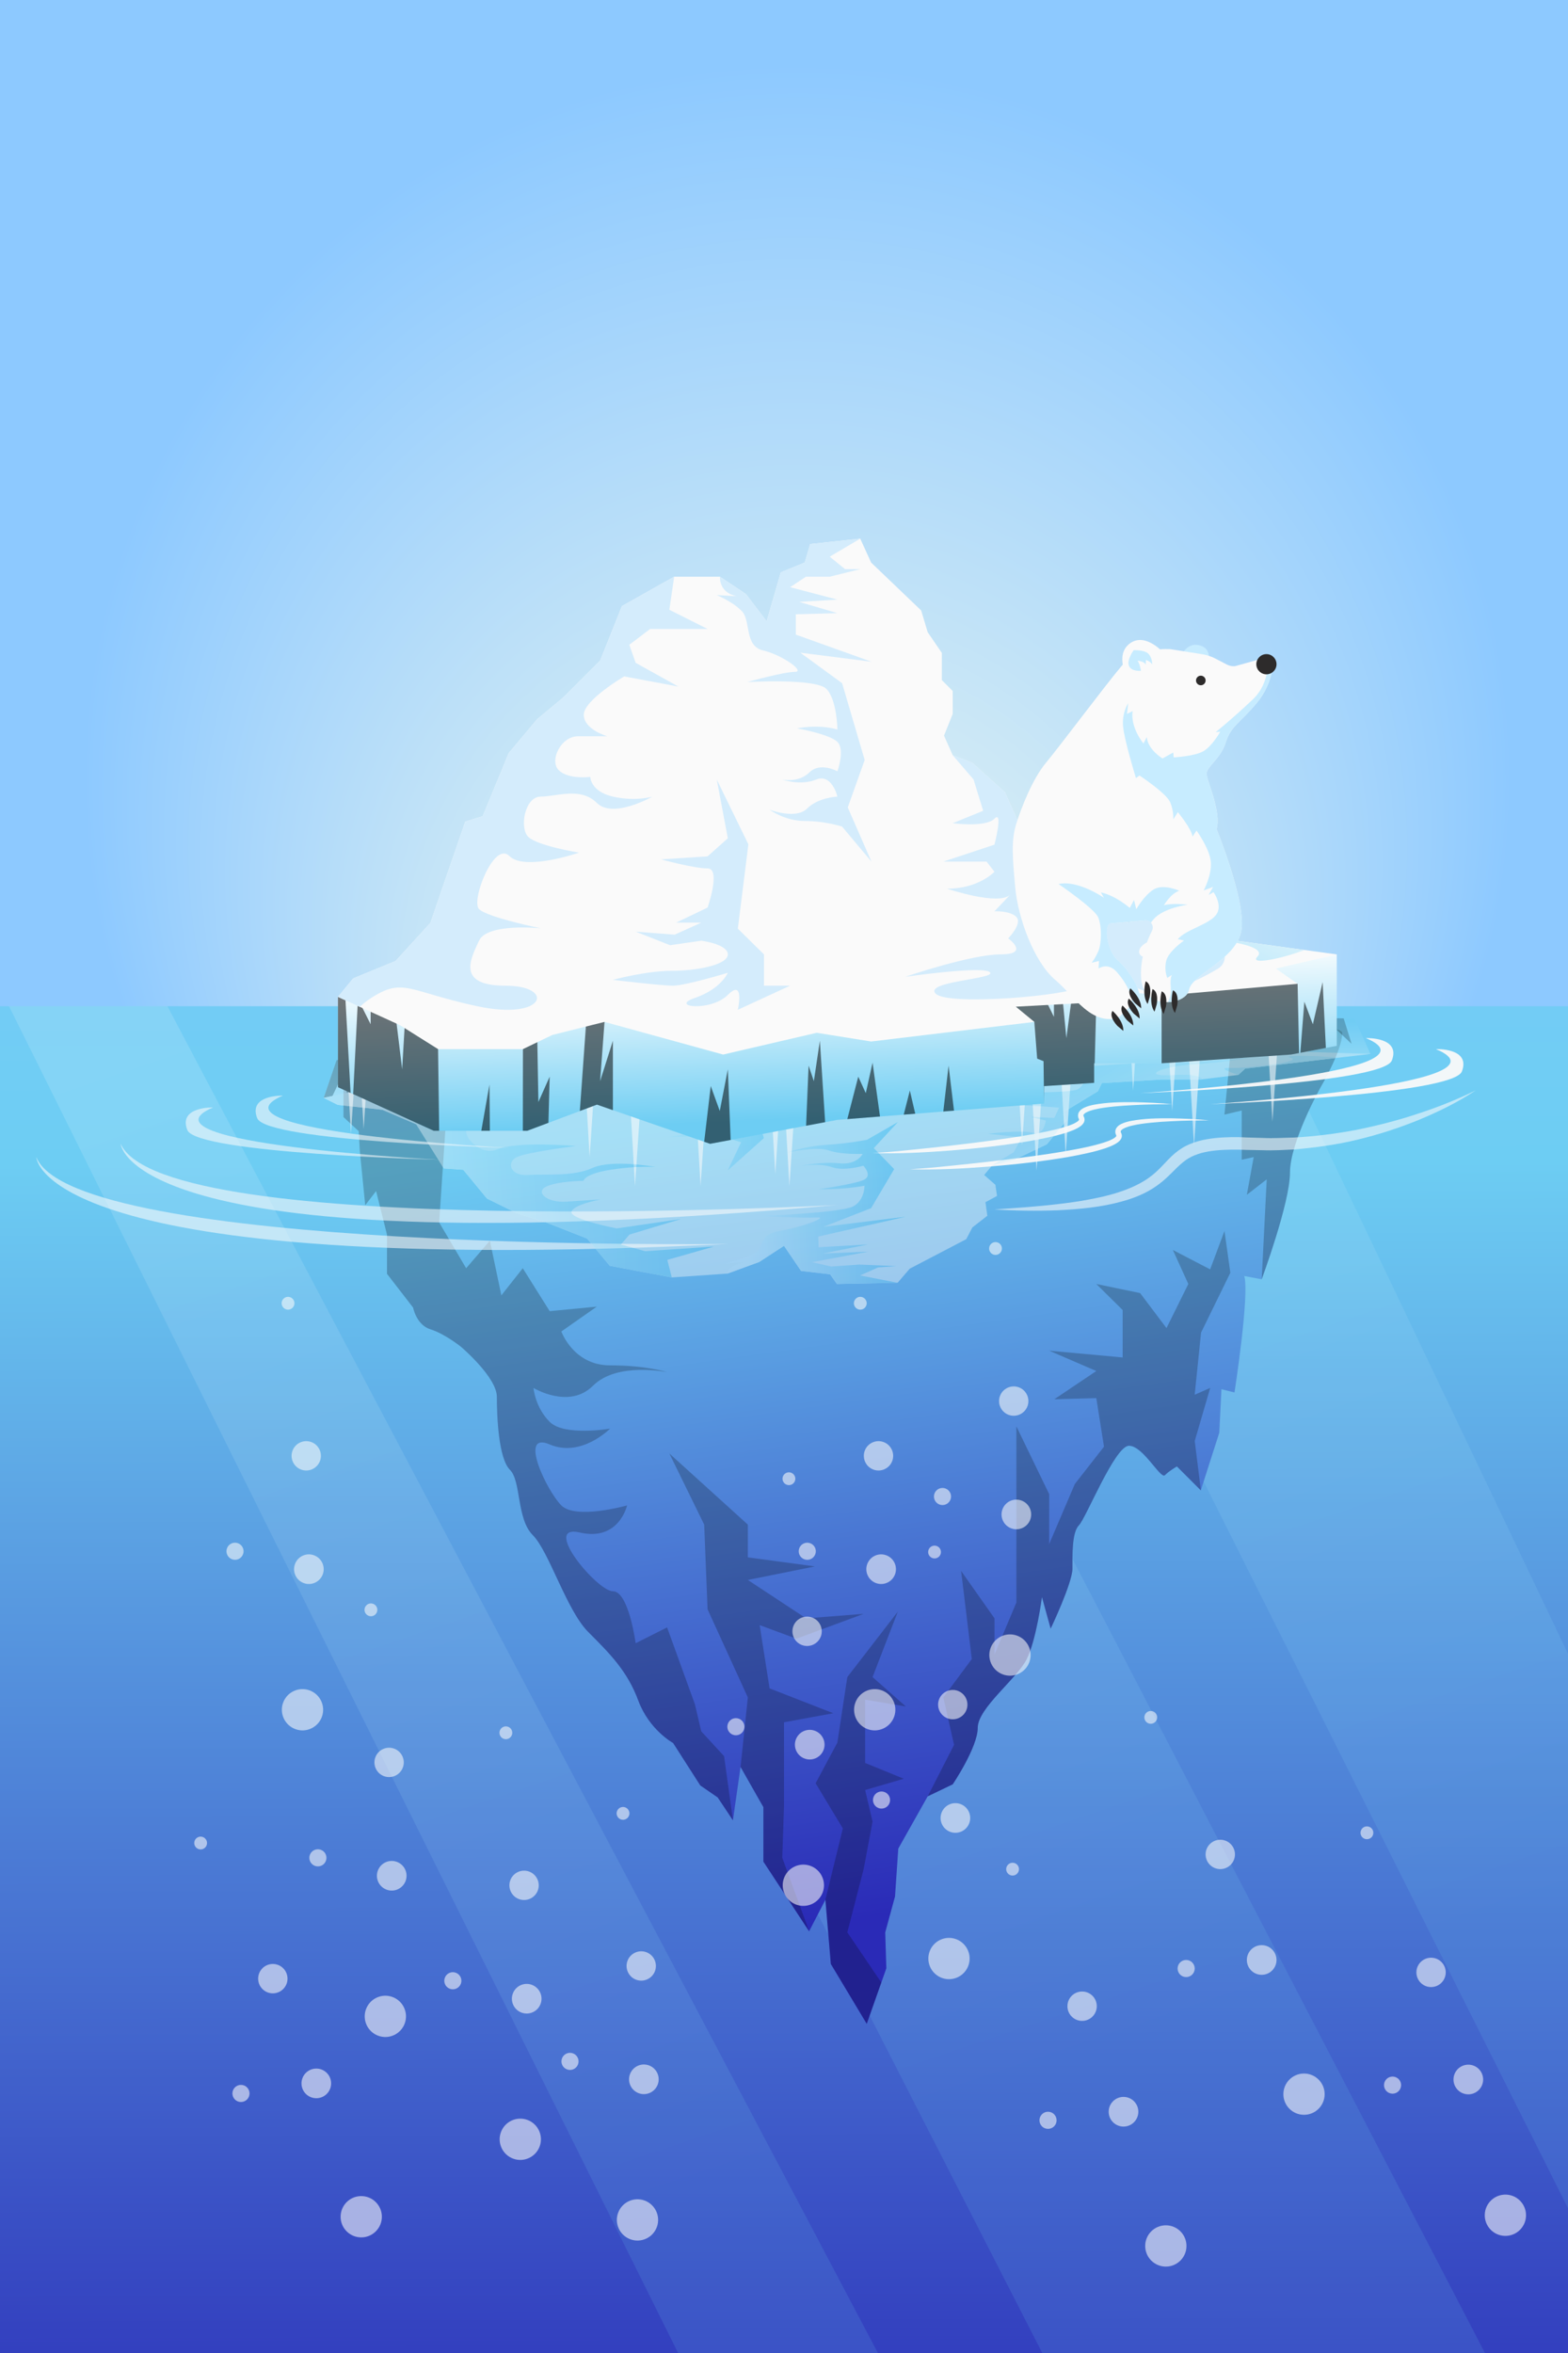 <?xml version="1.0" encoding="UTF-8"?>
<svg xmlns="http://www.w3.org/2000/svg" xmlns:xlink="http://www.w3.org/1999/xlink" viewBox="0 0 500 750">
  <rect x="0" y="0" width="500" height="750" fill="#808080" stroke="none"/>
  <defs>
    <style>
      .cls-1 {
        fill: url(#linear-gradient-12);
      }

      .cls-1, .cls-2, .cls-3, .cls-4, .cls-5, .cls-6, .cls-7, .cls-8, .cls-9, .cls-10, .cls-11, .cls-12, .cls-13, .cls-14, .cls-15, .cls-16, .cls-17, .cls-18, .cls-19, .cls-20, .cls-21 {
        stroke-width: 0px;
      }

      .cls-2 {
        fill: url(#linear-gradient);
      }

      .cls-3 {
        fill: url(#linear-gradient-6);
      }

      .cls-22 {
        opacity: .53;
      }

      .cls-22, .cls-23, .cls-10, .cls-24, .cls-19 {
        mix-blend-mode: overlay;
      }

      .cls-25 {
        isolation: isolate;
      }

      .cls-5 {
        fill: url(#linear-gradient-11);
      }

      .cls-6 {
        fill: #c7ecff;
      }

      .cls-7 {
        fill: url(#linear-gradient-5);
      }

      .cls-8 {
        fill: url(#linear-gradient-13);
      }

      .cls-23 {
        opacity: .14;
      }

      .cls-26 {
        opacity: .4;
      }

      .cls-9 {
        fill: url(#linear-gradient-2);
      }

      .cls-10 {
        opacity: .57;
      }

      .cls-10, .cls-11, .cls-19 {
        fill: #fafafa;
      }

      .cls-12 {
        fill: url(#linear-gradient-7);
      }

      .cls-13 {
        fill: url(#linear-gradient-3);
      }

      .cls-14 {
        fill: #d4ecfc;
      }

      .cls-15 {
        fill: url(#linear-gradient-9);
      }

      .cls-16 {
        fill: url(#radial-gradient);
      }

      .cls-24 {
        opacity: .22;
      }

      .cls-17 {
        fill: #2d2b2b;
      }

      .cls-18 {
        fill: url(#linear-gradient-8);
      }

      .cls-19 {
        opacity: .94;
      }

      .cls-20 {
        fill: url(#linear-gradient-10);
      }

      .cls-21 {
        fill: url(#linear-gradient-4);
      }
    </style>
    <linearGradient id="linear-gradient" x1="248.97" y1="-48.68" x2="251.13" y2="843.4" gradientUnits="userSpaceOnUse">
      <stop offset=".13" stop-color="#8dc9ff"/>
      <stop offset=".47" stop-color="#6dcdf3"/>
      <stop offset=".96" stop-color="#2a2ab7"/>
    </linearGradient>
    <linearGradient id="linear-gradient-2" x1="49.33" y1="263.25" x2="200.53" y2="710.37" gradientUnits="userSpaceOnUse">
      <stop offset=".13" stop-color="#fff"/>
      <stop offset="1" stop-color="#6dcdf3"/>
    </linearGradient>
    <linearGradient id="linear-gradient-3" x1="185.46" y1="217.22" x2="336.66" y2="664.34" xlink:href="#linear-gradient-2"/>
    <linearGradient id="linear-gradient-4" x1="318.71" y1="172.16" x2="469.91" y2="619.28" xlink:href="#linear-gradient-2"/>
    <radialGradient id="radial-gradient" cx="254.32" cy="223" fx="254.32" fy="400.02" r="264.83" gradientUnits="userSpaceOnUse">
      <stop offset=".31" stop-color="#d9eef4"/>
      <stop offset=".86" stop-color="#8dc9ff"/>
    </radialGradient>
    <linearGradient id="linear-gradient-5" x1="237.01" y1="116.99" x2="308.83" y2="627.52" gradientUnits="userSpaceOnUse">
      <stop offset=".29" stop-color="#8dc9ff"/>
      <stop offset=".46" stop-color="#6dcdf3"/>
      <stop offset=".96" stop-color="#2a2ab7"/>
    </linearGradient>
    <linearGradient id="linear-gradient-6" x1="271.72" y1="177.77" x2="272.76" y2="202.09" gradientTransform="translate(9.67 561.85) rotate(-3.16) scale(1 -1.09)" xlink:href="#linear-gradient-2"/>
    <linearGradient id="linear-gradient-7" x1="105.1" y1="161.04" x2="226.7" y2="161.04" gradientTransform="translate(9.67 561.85) rotate(-3.16) scale(1 -1.09)" xlink:href="#linear-gradient-2"/>
    <linearGradient id="linear-gradient-8" x1="199.81" y1="176.3" x2="259.91" y2="176.3" gradientTransform="translate(9.67 561.85) rotate(-3.16) scale(1 -1.09)" xlink:href="#linear-gradient-2"/>
    <linearGradient id="linear-gradient-9" x1="369.94" y1="144.08" x2="336.3" y2="214.99" gradientTransform="translate(9.67 561.85) rotate(-3.16) scale(1 -1.09)" xlink:href="#linear-gradient-2"/>
    <linearGradient id="linear-gradient-10" x1="436.52" y1="129.44" x2="376.93" y2="255.07" gradientTransform="translate(9.67 561.85) rotate(-3.16) scale(1 -1.09)" xlink:href="#linear-gradient-2"/>
    <linearGradient id="linear-gradient-11" x1="229.65" y1="149.44" x2="288.34" y2="149.44" gradientTransform="translate(9.67 561.85) rotate(-3.16) scale(1 -1.09)" xlink:href="#linear-gradient-2"/>
    <linearGradient id="linear-gradient-12" x1="265.9" y1="299.17" x2="268.33" y2="356.07" xlink:href="#linear-gradient-2"/>
    <linearGradient id="linear-gradient-13" x1="420.55" y1="252.54" x2="367.27" y2="364.86" xlink:href="#linear-gradient-2"/>
  </defs>
  <g class="cls-25">
    <g id="BACKGROUND">
      <g>
        <rect class="cls-2" width="500" height="750"/>
        <g class="cls-23">
          <polygon class="cls-9" points="2.52 320.01 216.23 750 279.94 750 53.01 320.01 2.52 320.01"/>
          <polygon class="cls-13" points="112.34 320.01 332.35 750 473.52 750 250.08 320.01 112.34 320.01"/>
          <polygon class="cls-21" points="307.47 320.01 500 703.85 500 527.13 401.11 320.01 307.47 320.01"/>
        </g>
      </g>
      <rect class="cls-16" width="500" height="320.72"/>
    </g>
    <g id="OBJECT">
      <g>
        <path class="cls-7" d="m137.27,341.13l-27.76,1.39v13.53l4.86,4.51.35,6.25,1.73,17.35,3.47-4.51,3.47,13.88v12.49l8.33,10.76s1.04,5.55,5.55,6.94,9.71,5.55,9.71,5.55c0,0,11.45,9.71,11.45,15.96s.52,19.6,4.16,23.25c3.64,3.64,2.08,15.61,7.29,20.82,5.2,5.2,10.76,23.94,17.69,30.88,6.94,6.94,12.49,12.49,15.96,21.86,3.47,9.37,11.1,13.53,11.1,13.53l8.67,13.53,5.55,3.82,4.86,7.29,2.43-17,7.29,12.84v17.35l14.57,22.2,5.2-10.06,1.73,20.47,11.45,19.08,6.25-17.69-.35-11.45,3.12-11.45,1.04-15.27,9.37-16.65,7.98-3.82s7.98-11.8,7.98-18.04,12.49-15.61,15.61-21.86c3.12-6.25,4.86-19.78,4.86-19.78l2.78,10.06s6.94-14.57,6.94-19.08-.17-11.62,2.08-13.88c2.26-2.26,11.45-25.33,15.96-25.33s10.06,10.76,11.45,9.37,3.82-2.78,3.82-2.78l7.63,7.63,5.9-18.39.69-13.88,4.16,1.04s4.86-31.23,3.12-37.12l5.55,1.04s9.02-24.29,9.02-34,9.71-27.06,9.71-27.06c0,0,6.94-11.8,6.94-17.35s-75.63,0-75.63,0l-215.11,11.8Z"/>
        <g class="cls-24">
          <polygon class="cls-4" points="258.01 615.56 249.45 592.16 250 575.6 250 548.96 265.71 546.08 245.4 538.16 242.24 518 253.96 522.32 275.4 514.4 257.05 515.84 238.47 503.6 259.86 499.28 238.47 496.4 238.47 485.96 213.44 463.28 224.55 485.96 225.63 512.96 238.47 541.04 236.15 563.18 243.43 576.01 243.43 593.36 258.01 615.56"/>
          <path class="cls-4" d="m230.89,559.76l-7.28-7.92-2.03-8.64-8.86-24.48-10.02,5.04s-2.22-16.56-7.26-16.56-23.04-21.6-10.54-18.72c12.5,2.88,15.06-8.64,15.06-8.64,0,0-16.34,4.62-20.97,0s-13.79-23.76-3.71-19.44c10.08,4.32,19.26-5.04,19.26-5.04,0,0-14.58,2.52-19.26-2.16-4.68-4.68-5.16-10.8-5.16-10.8,0,0,11.36,6.92,18.99-.72,7.64-7.64,23.61-4.32,23.61-4.32,0,0-6.48-2.16-18.18-2.16s-15.54-10.8-15.54-10.8l11.31-7.92-15.03,1.44-8.58-13.68-6.83,8.64-3.66-17.41-7.57,8.77-8.6-14.6,3.02-45.02-3.05-3.64-2.73.15-27.76,1.39v13.53l4.86,4.51.35,6.25,1.73,17.35,3.47-4.51,3.47,13.88v12.49l8.33,10.76s1.04,5.55,5.55,6.94c4.51,1.39,9.71,5.55,9.71,5.55,0,0,11.45,9.71,11.45,15.96s.52,19.6,4.16,23.25c3.64,3.64,2.08,15.61,7.29,20.82,5.2,5.2,10.76,23.94,17.69,30.88,6.94,6.94,12.49,12.49,15.96,21.86,3.47,9.37,11.1,13.53,11.1,13.53l8.67,13.53,5.55,3.82,4.86,7.29-2.83-20.42Z"/>
          <path class="cls-4" d="m385.89,442.4l-4.93,2.16,2.03-19.8,9.34-19.08-1.87-13.32-4.57,12.24-11.89-6.18,4.93,10.84-6.96,14.06-8.41-11.16-13.97-2.9,8.4,8.3v15.12l-23.44-2.16,15.04,6.48-13.39,9,13.39-.36,2.45,15.48-9.29,11.88-8.19,19.15v-15.91l-10.46-21.6v56.16l-6.97,16.56v-11.52l-10.65-15.12,3.41,28.08-9.08,12.24,3.42,15.12-8.39,16.38,7.98-3.82s7.98-11.8,7.98-18.04,12.49-15.61,15.61-21.86c3.12-6.25,4.86-19.78,4.86-19.78l2.78,10.06s6.94-14.57,6.94-19.08-.17-11.62,2.08-13.88c2.26-2.26,11.45-25.33,15.96-25.33s10.06,10.76,11.45,9.37,3.82-2.78,3.82-2.78l7.63,7.63-1.95-15.73,4.93-16.92Z"/>
          <polygon class="cls-4" points="270.19 615.92 275.4 595.76 278.24 580.64 275.87 570.56 288.18 566.96 275.87 561.92 275.87 541.76 288.84 543.92 278.24 534.56 286.3 513.68 270.19 534.56 267.02 555.44 260.08 568.4 268.76 582.8 263.21 605.5 264.94 625.97 276.39 645.06 281.03 631.91 270.19 615.92"/>
          <path class="cls-4" d="m418.44,327.09l-26.12,8.96-1.87,19.22,5.5-1.3v15.68l3.82-.83-2.18,12.01,6.34-4.92-1.6,31.82s9.02-24.29,9.02-34,9.71-27.06,9.71-27.06c0,0,6.94-11.8,6.94-17.35,0-1.23-3.75-1.92-9.57-2.24Z"/>
        </g>
      </g>
      <g>
        <path class="cls-19" d="m435.56,330.89s11.16-.45,8.28,7.11c-2.88,7.56-80.28,10.44-80.28,10.44,0,0,99-6.3,72-17.55Z"/>
        <path class="cls-19" d="m457.89,334.4s11.16-.45,8.28,7.11c-2.88,7.56-80.28,10.44-80.28,10.44,0,0,99-6.3,72-17.55Z"/>
        <path class="cls-10" d="m90.21,349.21s-11.16-.31-8.19,7.21c2.97,7.52,80.4,9.46,80.4,9.46,0,0-99.07-5.09-72.21-16.67Z"/>
        <path class="cls-10" d="m67.93,352.99s-11.16-.31-8.19,7.21c2.97,7.52,80.4,9.46,80.4,9.46,0,0-99.07-5.09-72.21-16.67Z"/>
        <path class="cls-19" d="m374,351.95c-4.19.03-8.37.06-12.54.3-2.08.1-4.16.23-6.23.44-2.06.22-4.13.46-6.1.93-.97.24-1.96.53-2.75.96-.39.21-.71.48-.84.7-.1.2-.09.33.06.66.17.34.33.89.19,1.36-.1.48-.35.8-.58,1.08-.48.52-.98.82-1.48,1.12-1,.56-2.02.95-3.03,1.31-4.08,1.35-8.22,2.14-12.35,2.89-8.29,1.4-16.63,2.33-24.99,3-8.35.64-16.74,1.1-25.12.84,4.18-.25,8.34-.61,12.5-1.06,4.16-.41,8.32-.86,12.47-1.33,4.15-.5,8.3-.97,12.43-1.54,4.14-.55,8.27-1.14,12.37-1.87,4.09-.7,8.2-1.49,12.1-2.71.96-.31,1.92-.66,2.75-1.11.41-.22.81-.47,1.04-.72.1-.12.18-.23.18-.27.03-.05,0-.03-.02-.16-.15-.32-.29-.68-.3-1.12-.01-.43.11-.87.32-1.22.44-.67,1-1.03,1.53-1.3,1.07-.53,2.13-.78,3.19-1,4.24-.8,8.44-.84,12.64-.83,4.2.09,8.39.26,12.56.68Z"/>
        <path class="cls-19" d="m385.89,357.1c-4.19.03-8.37.06-12.54.3-2.08.1-4.16.23-6.23.44-2.06.22-4.13.46-6.1.93-.97.24-1.96.53-2.75.96-.39.21-.71.48-.84.7-.1.2-.09.33.06.66.17.34.33.89.19,1.36-.1.48-.35.8-.58,1.08-.48.52-.98.82-1.48,1.12-1,.56-2.02.95-3.03,1.31-4.08,1.35-8.22,2.14-12.35,2.89-8.29,1.4-16.63,2.33-24.99,3-8.35.64-16.74,1.1-25.12.84,4.18-.25,8.34-.61,12.5-1.06,4.16-.41,8.32-.86,12.47-1.33,4.15-.5,8.3-.97,12.43-1.54,4.14-.55,8.27-1.14,12.37-1.87,4.09-.7,8.2-1.49,12.1-2.71.96-.31,1.92-.66,2.75-1.11.41-.22.81-.47,1.04-.72.1-.12.18-.23.18-.27.03-.05,0-.03-.02-.16-.15-.32-.29-.68-.3-1.12-.01-.43.11-.87.32-1.22.44-.67,1-1.03,1.53-1.3,1.07-.53,2.13-.78,3.19-1,4.24-.8,8.44-.84,12.64-.83,4.2.09,8.39.26,12.56.68Z"/>
        <path class="cls-10" d="m267.02,384.08s-214.86,11.41-228.54-19.5c0,0,2.04,39.66,228.54,19.5Z"/>
        <path class="cls-10" d="m232.09,396.51s-208.45,2.77-220.5-27.68c0,0,.45,38.47,220.5,27.68Z"/>
        <polygon class="cls-10" points="225.63 344.62 223.4 378.03 221.58 346.6 225.63 344.62"/>
        <polygon class="cls-10" points="204.72 344.62 202.49 378.03 200.67 346.6 204.72 344.62"/>
        <polygon class="cls-10" points="253.96 344.62 251.73 378.04 249.91 346.6 253.96 344.62"/>
        <polygon class="cls-10" points="328.15 331.73 325.91 365.15 324.09 333.71 328.15 331.73"/>
        <polygon class="cls-10" points="363.56 314.18 361.33 347.6 359.51 316.16 363.56 314.18"/>
        <polygon class="cls-10" points="332.76 339.71 330.53 373.13 328.71 341.69 332.76 339.71"/>
        <polygon class="cls-10" points="342.07 334.57 339.83 367.98 338.01 336.55 342.07 334.57"/>
        <polygon class="cls-10" points="382.99 331.73 380.75 365.15 378.93 333.71 382.99 331.73"/>
        <polygon class="cls-10" points="407.99 324.13 405.76 357.54 403.94 326.11 407.99 324.13"/>
        <polygon class="cls-10" points="376.03 320.72 373.79 354.13 371.97 322.7 376.03 320.72"/>
        <polygon class="cls-10" points="249.45 340.84 247.22 374.25 245.4 342.82 249.45 340.84"/>
        <polygon class="cls-10" points="114.14 327.91 111.91 361.33 110.08 329.89 114.14 327.91"/>
        <polygon class="cls-10" points="118.19 326.47 115.96 359.88 114.14 328.45 118.19 326.47"/>
        <polygon class="cls-10" points="190.31 334.57 188.02 368.83 186.15 336.6 190.31 334.57"/>
        <path class="cls-10" d="m470.48,347.6c-5.62,3.76-11.75,6.73-18.01,9.34-6.28,2.56-12.77,4.67-19.39,6.27-6.62,1.63-13.4,2.55-20.21,3.16-3.41.16-6.83.39-10.25.25l-5.1-.1-2.48-.08h-2.46c-3.26.05-6.52.28-9.51,1.08-1.47.43-2.89.95-4.15,1.73-1.27.77-2.41,1.77-3.58,2.89-1.16,1.13-2.36,2.38-3.67,3.57-1.31,1.2-2.77,2.27-4.29,3.23-3.06,1.88-6.39,3.14-9.73,4.04-6.69,1.86-13.51,2.43-20.27,2.78-6.77.26-13.53.16-20.27-.25,6.74-.47,13.46-.9,20.11-1.7,1.66-.2,3.33-.38,4.98-.64l2.48-.37,2.46-.45c1.64-.28,3.25-.67,4.87-1.01,1.59-.42,3.2-.8,4.75-1.34,3.11-1.01,6.09-2.3,8.74-4.01,1.31-.88,2.55-1.84,3.69-2.95,1.16-1.1,2.25-2.32,3.48-3.58,1.21-1.25,2.62-2.49,4.22-3.49,1.6-1.01,3.37-1.68,5.12-2.21,3.53-.97,7.05-1.23,10.51-1.3h2.59s2.57.11,2.57.11l5,.14c3.31.18,6.63-.07,9.95-.12,6.63-.38,13.24-1.19,19.79-2.43,6.53-1.31,13.01-2.96,19.37-5.06,6.37-2.07,12.63-4.52,18.68-7.51Z"/>
      </g>
      <g>
        <g class="cls-26">
          <polygon class="cls-3" points="123.96 350.64 103.22 349.95 107.33 337.92 141.25 330.58 172.21 328.86 194.62 330.83 231.87 323.98 272.69 324.6 338.42 322.91 338.88 325 354.73 324.5 355.34 326.87 376.58 325.66 417.34 324.41 431.94 324.65 437.02 335.94 123.96 350.64"/>
          <g class="cls-22">
            <polygon class="cls-4" points="428.46 324.59 430.99 332.72 425.66 327.69 424.18 330.62 420.29 324.46 428.46 324.59"/>
            <polygon class="cls-4" points="263.7 331.79 262.66 324.45 268.76 324.54 267.5 334.71 265.34 329.76 263.7 331.79"/>
            <polygon class="cls-4" points="105.69 350.03 105.69 350.03 103.22 349.95 107.33 337.92 111.87 336.94 105.69 350.03"/>
            <polygon class="cls-4" points="279.73 329.5 275.87 324.52 286.3 324.25 284.49 330.98 282 327.34 279.73 329.5"/>
            <polygon class="cls-4" points="309.87 323.64 308.94 329.22 306.47 323.73 306.47 323.73 309.87 323.64"/>
            <polygon class="cls-4" points="297.54 323.96 296.15 326.87 293.87 324.06 297.54 323.96"/>
            <polygon class="cls-4" points="139.96 340.94 138.14 344.29 127.27 347.5 128.46 339 123.47 347.32 114.48 349.86 115.83 345.58 110.31 349.25 112.8 336.74 141.25 330.58 143.06 330.48 139.96 340.94"/>
            <polygon class="cls-4" points="355.51 326.86 358 334.39 350.76 336.35 347.28 330.47 347.23 335.97 344.55 336.13 343.92 333.34 341.15 336.23 332.41 337.13 327.5 336.15 337.46 333.08 337.41 328.47 339.36 328.04 338.42 322.91 338.88 325 354.73 324.5 355.34 326.87 355.51 326.86"/>
            <polygon class="cls-4" points="422.99 332.97 397.98 337.22 381.47 336.21 379.17 333.99 376.58 325.66 417.34 324.41 419.88 324.45 422.99 332.97"/>
            <polygon class="cls-4" points="158.45 335.38 157.04 329.71 159.87 329.55 158.45 335.38"/>
            <polygon class="cls-4" points="237.3 332.83 234.84 327.79 231.77 331.05 229.97 324.33 231.87 323.98 238.47 324.08 237.3 332.83"/>
            <polygon class="cls-4" points="198.88 338.65 195.28 333.71 195.76 341.27 193.99 343.42 189.59 342.28 189.11 330.35 194.62 330.83 199.96 329.85 198.88 338.65"/>
            <polygon class="cls-4" points="178.41 335.24 175.22 332.24 172.71 343.25 166.34 342.07 168.77 339.3 170.75 328.95 172.21 328.86 178.99 329.46 178.41 335.24"/>
          </g>
          <polygon class="cls-11" points="290.08 404.39 308.11 394.98 310.08 391.22 314.84 387.52 314.24 383.18 317.93 381.21 317.41 377.65 313.82 374.52 316.48 371.36 323.21 369.78 333.85 364.73 339.95 357.25 339.35 354.36 350.12 347.82 351.34 345.23 370.34 344.1 383.04 344.06 394.89 342.62 397.07 340.61 437.02 335.94 416.87 335.29 422.99 332.97 379.17 333.99 352.2 336.83 358 334.39 331.88 335.35 337.46 333.08 284.24 333.66 266.5 335.78 235.69 334.78 195.76 341.27 178.37 340.57 168.77 339.3 139.96 340.94 126.02 344.87 103.22 349.95 107.72 352.18 121.92 353.72 132.74 358.35 141.54 372.44 147.73 372.86 155.28 382.03 164.83 386.72 174.07 389.61 187.22 394.78 194.44 403.45 214.23 407.17 231.96 405.95 242.09 402.25 250 397.09 255.44 405.09 264.68 406.16 266.88 409.26 286.24 408.86 290.08 404.39"/>
          <path class="cls-12" d="m168.35,374.51c5.78-.36,14.37.59,20.63-2.25,6.18-2.81,20.03-.31,20.03-.31,0,0-6.04-.4-14.31.9-8.32,1.31-8.64,3.52-8.64,3.52,0,0-8,.08-11.77,1.79-3.8,1.72-.04,5.27,6.27,4.86,6.3-.41,10.9-.7,10.9-.7,0,0-8.88,1.64-9.22,3.99-.35,2.37,14.4,5.24,14.4,5.24l20.52-3-16.43,4.95-2.74,3.18,7.71,2.13,21.92-1.48-14.83,4.25,1.43,5.6-19.8-3.72-7.22-8.67-13.14-5.17-9.24-2.89-9.56-4.7-7.55-9.16-6.19-.43-8.8-14.09-10.82-4.63-14.2-1.54-4.5-2.23,8.11-1.81c.88.32,1.98.64,3.39.95,10.54,2.27,12.95.15,37.28-3.22,23.92-3.32,26.28,1.19,9.17,2.2-17.21,1.01-12.98,4.4-10.63,6.74,2.38,2.37,21.28.45,21.28.45,0,0-19.12,2.67-22.3,4.02-3.2,1.36,3.13,9.67,9.18,7.04,5.98-2.6,24.93-1.04,24.93-1.04,0,0-15.16,1.92-18.67,3.47-3.54,1.55-2.39,6.15,3.4,5.78Z"/>
          <path class="cls-18" d="m240.4,340.26l17.45,2.14-8.75.51v4.17s-8.95,4.03-8.95,4.03l3.43,11.66-11.52,10.29,4.26-8.97-7.04-2.18-16.38.57s11.65-2.01,16.46-2.3c4.8-.29.26-5.53.26-5.53l-10.76-1.44,8.67-.52-9.06-1.11-13.49,1.22,12.05-2.57,10.64-.02s9.12-1,9.16-2.4c.04-1.4-10.32-1.59-19.02-1.08-8.73.51-19.91-.04-19.91-.04,0,0,16.49-1.75,20.57-1.98,4.08-.24,18.44.63,18.44.63,0,0-2.18-2.01-10.98-2.68-8.77-.67,5.44-2.15,11.07-.25,5.68,1.92,3.4-2.14,3.4-2.14Z"/>
          <g>
            <path class="cls-15" d="m399,337.03s-8.33,1.65-18.55,2.26c-10.26.61-17.55,4.07-5.72,3.36,5.6-.33,8.16.43,8.63,1.37l-.32.04-12.7.03-19,1.14-1.22,2.59-10.77,6.54.59,2.89-6.1,7.48-10.64,5.05-6.73,1.58,6.78-4.09,2.58-4.76-10.82-1.13s11.18-1.35,14.52-.25c3.35,1.1,3.96-3.98,3.96-3.98l-4.88-1.14,7.59.33,1.53-3.27s-15.29-1.43-25.98-.78c0,0,17.05-3.43,21.18-2.11l-5.72-1.94s14.38.02,16.36-.99c1.97-1,2.77-3.82,2.77-3.82,0,0-8.26-1.64-18.11-1.05-9.88.59-31.96-1.08-31.96-1.08,0,0,25.93-.04,28-1.05,2.06-1.01-22.1.11-18.22-1.74,3.84-1.83,44.88-2.57,38.89-1.22-6.03,1.36-17.81,2.2-14.63,3.2,3.2,1,25.75-1.81,37.35-1.61,11.6.2,31.34-1.85,31.34-1.85Z"/>
            <path class="cls-20" d="m426.94,337.12l-29.87,3.49-2.19,2.02s-7.73-2.41-2.77-2.21c4.96.19,23.91-1.94,19.51-3.24-3.39-1,8.24-.72,15.31-.05Z"/>
          </g>
          <path class="cls-5" d="m266.88,409.26l-2.2-3.1-9.24-1.07-5.44-8-7.91,5.16-10.13,3.7c.11-3.08,6.73-3.83,6.73-3.83l-7.81.73s5.88-1.47,9.59-3.35c3.67-1.87.97-5.93,8.18-7.15,7.17-1.22,15.92-4.56,11.74-4.28-4.19.28-17.59-.48-17.59-.48,0,0,25.28-1.03,29.15-3.01,3.84-1.96,3.71-6.64,3.71-6.64-7.19,1.34-14.65,1.12-14.65,1.12,0,0,11.79-1.65,14.54-3.04,2.73-1.37-.25-4.46-.25-4.46,0,0-6.11,1.84-10.01.47-3.88-1.37-9.7-.46-9.7-.46,0,0,6.41-1.37,12.07-.77,5.68.6,7.42-3.01,7.42-3.01,0,0-6.73.32-10.78-1.09-4.03-1.41-13.28.67-13.28.67,0,0,5.27-1.99,12.43-2.44,7.14-.45,13.03-1.64,13.03-1.64l9.83-5.64-7.68,8.31,6.5,6.68-7.35,12.45-15.23,5.95,26.27-3.22-27.88,6.32.08,3.4,15.68-.87-14.35,2.89,14.48-.6-17.89,3.35,6.11,1.38,9.05-.62,11.73.51-5.83.4-5.73,2.56,11.95,2.35-19.37.39Z"/>
        </g>
        <g>
          <polygon class="cls-1" points="127.2 313.23 107.77 317.74 107.77 346.54 138.3 360.42 168.14 360.42 190.35 352.09 226.43 364.58 267.02 356.95 332.94 351.75 332.94 346.19 348.9 345.15 348.9 338.91 370.41 338.91 411.7 336.13 426.27 333.36 426.27 304.21 127.2 313.23"/>
          <g class="cls-22">
            <polygon class="cls-4" points="422.79 334.02 421.76 313.04 418.64 326.48 415.93 319.28 414.64 335.57 422.79 334.02"/>
            <polygon class="cls-4" points="257.84 339.66 257.05 358.82 263.12 357.68 261.44 331.73 259.52 344.62 257.84 339.66"/>
            <polygon class="cls-4" points="110.08 317.21 110.08 317.21 107.77 317.74 107.77 346.54 111.79 348.37 110.08 317.21"/>
            <polygon class="cls-4" points="273.68 343.18 270.19 356.7 280.61 355.88 278.24 338.72 276.08 348.44 273.68 343.18"/>
            <polygon class="cls-4" points="304.21 354.01 302.48 339.66 300.8 354.28 300.8 354.28 304.21 354.01"/>
            <polygon class="cls-4" points="291.85 354.99 290.13 347.6 288.18 355.28 291.85 354.99"/>
            <polygon class="cls-4" points="139.69 334.4 138.8 326.47 129.44 320.24 128.24 340.84 125.84 321.2 118.19 316.4 118.19 326.47 114.14 318.42 112.62 348.74 138.3 360.42 140.04 360.42 139.69 334.4"/>
            <polygon class="cls-4" points="349.07 338.91 349.59 319.48 342.07 315.68 340.04 330.89 338.72 317.12 336.08 317.12 336.08 324.13 332.76 317.36 324.09 316.4 319.52 319.52 329.82 325.72 330.73 337.43 332.76 338.24 332.94 351.75 332.94 346.19 348.9 345.15 348.9 338.91 349.07 338.91"/>
            <polygon class="cls-4" points="413.78 313.58 387.7 306.72 371.97 311.6 370.41 317.4 370.41 338.91 411.7 336.13 414.24 335.65 413.78 313.58"/>
            <polygon class="cls-4" points="156.08 345.68 153.48 360.42 156.21 360.42 156.08 345.68"/>
            <polygon class="cls-4" points="232.09 340.84 229.52 354.13 226.64 346.16 224.55 363.93 226.43 364.58 232.99 363.35 232.09 340.84"/>
            <polygon class="cls-4" points="195.44 331.73 191.36 344.62 192.77 325.72 191.36 320.72 187.04 324.13 184.9 354.13 190.35 352.09 195.44 353.86 195.44 331.73"/>
            <polygon class="cls-4" points="175.28 343.18 171.68 351.27 171.2 324.13 164.96 327.91 166.75 334.4 166.72 360.42 168.14 360.42 174.88 357.89 175.28 343.18"/>
          </g>
          <polygon class="cls-11" points="277.78 179.31 293.74 194.58 295.82 201.52 300.33 208.11 300.33 216.78 303.8 220.25 303.8 227.54 301.02 234.48 303.8 240.72 310.04 243.15 320.45 252.52 327.39 268.13 327.39 274.72 338.84 288.25 340.57 294.15 358.96 294.15 371.1 292.42 382.9 294.15 385.68 298.66 426.27 304.21 406.84 308.72 413.78 313.58 370.41 317.4 343.35 314.28 349.59 319.48 323.92 320.87 329.82 325.72 277.78 331.97 260.43 329.19 230.59 336.13 192.77 325.72 176.12 329.89 166.75 334.4 139.69 334.4 127.55 326.77 107.77 317.74 112.63 311.85 126.16 306.3 137.26 294.15 148.36 261.89 153.92 260.15 162.24 240.03 171.26 229.27 179.59 222.33 191.39 210.54 198.32 193.19 214.98 183.82 229.55 183.82 237.88 189.37 244.47 198.05 248.98 182.44 256.61 179.31 258.35 173.41 274.31 171.68 277.78 179.31"/>
          <path class="cls-14" d="m172.4,253.91c5.04,0,12.73-3.16,17.91,2.01,5.17,5.17,17.73-2.01,17.73-2.01,0,0-5.4,1.65-12.6,0-7.2-1.65-7.21-6.27-7.21-6.27,0,0-7.01.9-10.07-2.16-3.06-3.06.72-10.8,6.12-10.8h9.36s-7.49-2.16-7.49-6.84,12.89-12.24,12.89-12.24l17.28,3.24-13.62-7.56-2.03-5.76,6.65-5.04h18.31l-12.19-6.12,1.54-10.54-16.65,9.37-6.94,17.35-11.8,11.8-8.33,6.94-9.02,10.76-8.33,20.12-5.55,1.73-11.1,32.27-11.1,12.14-13.53,5.55-4.86,5.9,6.98,3.19c.91-.9,2.04-1.81,3.44-2.73,10.42-6.84,12.09-2.16,34.01,2.52,21.92,4.68,24.88-6.54,9.04-6.54s-11.16-8.58-8.49-14.34,19.65-3.96,19.65-3.96c0,0-17.02-3.5-19.65-6.12s4.76-21.83,9.67-16.92c4.91,4.91,22.22-1.08,22.22-1.08,0,0-13.32-2.16-16.2-5.04-2.88-2.88-1.08-12.81,3.96-12.81Z"/>
          <path class="cls-14" d="m235.28,321.86l16.66-7.68h-8.33v-9.97l-8.33-8.21,3.36-26.88-10.08-20.64,3.53,18.72-6.46,5.76-14.83.96s10.47,2.88,14.83,2.88,0,12.48,0,12.48l-10.03,4.8h8.01l-8.49,3.84-12.42-.96,10.98,4.32,9.93-1.44s8.48,1.07,8.48,4.37-9.77,5.23-17.93,5.23-18.72,2.88-18.72,2.88c0,0,15.36,1.86,19.2,1.86s17.45-4.11,17.45-4.11c0,0-2.13,5.13-10.51,8.01-8.38,2.88,5.08,4.48,10.51-.96,5.43-5.44,3.19,4.74,3.19,4.74Z"/>
          <g>
            <path class="cls-14" d="m388.34,308.79c3.76-2.26,2.52-8.08-1.85-8.52-3.3-.33-8.44.55-16.45,3.94-9.28,3.93-9.5-5.09,2.02-5.09,5.47,0-.81-4.36-.64-6.66l-.32-.05-12.14,1.73h-18.39l-1.73-5.9-11.45-13.53v-6.59l-6.94-15.61-10.41-9.37-6.25-2.43,6.66,7.76,3.06,9.96-9.72,3.96s10.44,1.44,13.32-1.44,0,8.28,0,8.28l-16.32,5.4h13.8l2.52,3.24s-5.04,5.4-15.12,5.4c0,0,16.51,5.54,20.16,1.89l-5.04,5.31s4.89-.28,6.97,1.8c2.08,2.08-2.59,6.84-2.59,6.84,0,0,7.14,5.09-2.4,5.09s-30.42,7.15-30.42,7.15c0,0,24.84-3.6,27-1.44s-21.24,2.88-17.28,6.84c3.96,3.96,43.39.55,46.27-2.33,2.88-2.88,7.68-5.8,17.36.16,7.21,4.44,19.88-1.94,26.31-5.8Z"/>
            <path class="cls-8" d="m415.93,302.8l-30.26-4.14-2.78-4.51s-6.66,6.86-1.94,5.69c4.72-1.18,23.82,1.26,20.04,5.04-2.93,2.93,8.31.56,14.93-2.08Z"/>
          </g>
          <path class="cls-14" d="m258.35,173.41l-1.73,5.9-7.63,3.12-4.51,15.61-6.59-8.67-8.33-5.55c0,5.66,5.49,6.22,5.49,6.22l-6.48-.36s4.86,1.98,7.92,5.04c3.06,3.06.72,11.16,6.84,12.6,6.12,1.44,13.68,6.84,10.08,6.84s-15.12,3.24-15.12,3.24c0,0,21.78-1.26,25.2,2.16s3.54,12.96,3.54,12.96c-6.37-1.79-12.9-.36-12.9-.36,0,0,10.41,1.83,12.9,4.32,2.49,2.49,0,9.36,0,9.36,0,0-5.52-3.06-8.94.36-3.42,3.42-8.63,2.28-8.63,2.28,0,0,5.75,2.04,10.79,0,5.04-2.04,6.78,5.43,6.78,5.43,0,0-6.06.21-9.66,3.81-3.6,3.6-11.96.36-11.96.36,0,0,4.76,3.6,11.24,3.6s11.88,1.8,11.88,1.8l9.36,11.16-7.56-17.28,5.4-15.12-7.2-24.48-13.32-9.72,22.68,2.88-24.12-8.64v-6.48l13.26-.36-12.18-3.6,12.18-.72-15.08-3.96,5.06-3.34h7.56l9.75-2.42h-4.87l-4.87-3.96,9.75-5.76-15.96,1.73Z"/>
        </g>
      </g>
      <g>
        <path class="cls-6" d="m385.5,210.11s.63-3.79-3.41-4.52c-4.04-.73-5.67,4-5.67,4l9.08.52Z"/>
        <path class="cls-11" d="m373.27,206.93l10,1.58c1.53.24,3.02.73,4.39,1.45l3.55,1.86c.8.42,1.71.6,2.61.52l9.36-2.62c1.38-.12,2.66,2.88,2.4,4.24-.47,2.49-1.7,6.36-4.87,10.15-5.28,6.31-8.23,7.27-9.86,12.55s-6.31,7.8-6.11,10.12c.21,2.32,4.84,12.42,3.18,17.47,0,0,9.24,22.53,7.97,31.99-1.26,9.45-15.79,14.24-16.74,19.23-.96,4.99-14.36,6.64-15.24-3.32-.54-6.09,1.65-11.9,3.44-15.5.79-1.6-.46-3.45-2.23-3.29l-10.96.97c-2.32.21-1.2,8.86,2.21,11.71s10.35,12.4,5.38,15.87c-12.14,8.48-18.19-3.64-25.12-9.45-6.94-5.81-12.04-19.95-12.91-29.68-.86-9.73-1.31-14.83.32-20.11,1.63-5.28,5.26-14.48,9.48-19.52,4.22-5.04,18.42-24.05,23.91-30.61,5.49-6.56,15.85-5.61,15.85-5.61Z"/>
        <g>
          <path class="cls-6" d="m354.16,294.33l10.96-.97c.75-.07,1.4.24,1.85.72.24-.3.51-.63.83-1.01,3.1-3.71,10.91-4.7,10.91-4.7,0,0-5.12-.63-7.57.19,0,0,2.08-3.68,4.89-4.65,0,0-5.12-2.32-8.21-.36-3.09,1.96-5.48,6.27-5.48,6.27l-.74-2.95-1.34,2.53s-4.45-3.94-9.23-4.96l1,1.72s-8.34-5.77-14.48-4.38c0,0,11.41,7.78,12.62,10.57,1.21,2.78,1.1,8.34.11,10.71-.99,2.38-2.19,3.81-2.19,3.81l2.36-.57-.15,2.42s2.94-2.19,5.89,1.17c2.95,3.35,5.89,8.69,4.2,10.71-1,1.2-2.55,3.01-4.44,4.01,1.78-.37,3.71-1.21,5.83-2.69,4.97-3.47-1.97-13.02-5.38-15.87-3.41-2.85-4.52-11.51-2.21-11.71Z"/>
          <path class="cls-6" d="m404.39,211.69c-.25,3.37-1.33,7.87-4.87,11.22-6.45,6.11-11.86,10.45-11.86,10.45l1.45-.13s-2.61,4.69-5.48,6.27c-2.86,1.58-9.37,1.91-9.37,1.91l-.14-1.55-3.42,1.89s-4.65-2.74-5.01-6.8l-1.07,2.02s-4.19-4.95-3.45-10.31l-1.79.89.38-3.41s-2.03,2.95-1.64,7.37c.39,4.42,4.11,16.5,4.11,16.5l1.13-.82s8.57,5.63,9.79,8.53c1.22,2.9.97,5.46.97,5.46l1.48-2.3s4.45,5.39,4.66,7.78l1.28-1.92s4.2,5.77,4.57,9.96c.37,4.18-2.28,9.12-2.28,9.12l2.99-1.11-1.42,2.53,1.57-.86s3.2,4.38.66,7.41c-2.54,3.03-9.49,4.52-12.05,7.57l1.97.43s-4.99,3.45-5.69,6.53c-.69,3.07.36,5.39.36,5.39l1.48-.97s-.64.9-.38,3.89c.14,1.63-.12,3.5-.92,4.8,3.26-.09,6.32-1.67,6.76-3.96.96-4.99,15.48-9.78,16.74-19.23,1.26-9.45-7.97-31.99-7.97-31.99,1.65-5.05-2.98-15.15-3.18-17.47-.21-2.32,4.48-4.83,6.11-10.12,1.63-5.28,4.58-6.24,9.86-12.55,3.17-3.79,4.4-7.66,4.87-10.15.19-.99-.36-1.9-1.2-2.28Z"/>
        </g>
        <path class="cls-11" d="m371.35,208.42s-5.93-7.06-11.02-3.36c-5.09,3.7-.68,11.38-.68,11.38,0,0,7.48,4.16,11.7-8.02Z"/>
        <path class="cls-6" d="m367.43,211.78s-.03-2.41-1.4-3.55c-1.37-1.14-4.54-.98-4.54-.98,0,0-2.33,3.2-1.46,5.06s3.8,1.48,3.8,1.48c0,0-.44-2.61-1.14-3.19,0,0,2.12.09,2.64,1.25l.11-1.49s1.49.51,1.99,1.43Z"/>
        <path class="cls-17" d="m407.04,211.43c.16,1.77-1.15,3.33-2.92,3.49-1.77.16-3.33-1.15-3.49-2.92s1.15-3.33,2.92-3.49c1.77-.16,3.33,1.15,3.49,2.92Z"/>
        <path class="cls-17" d="m384.44,216.76c.07.84-.55,1.59-1.39,1.66-.84.07-1.59-.55-1.66-1.39-.07-.84.55-1.59,1.39-1.66.84-.07,1.59.55,1.66,1.39Z"/>
        <path class="cls-17" d="m365.32,312.8s-1.27,4.53.64,7.21l.7-2.34s.8-3.97-1.34-4.87Z"/>
        <path class="cls-17" d="m367.51,315.26s-1.27,4.53.64,7.21l.7-2.34s.8-3.97-1.34-4.87Z"/>
        <path class="cls-17" d="m370.44,315.98s-1.27,4.53.64,7.21l.7-2.34s.8-3.97-1.34-4.87Z"/>
        <path class="cls-17" d="m374.03,315.66s-1.27,4.53.64,7.21l.7-2.34s.8-3.97-1.34-4.87Z"/>
        <path class="cls-17" d="m360.45,315.03s3.56,3.08,3.44,6.37l-1.87-1.57s-2.86-2.88-1.57-4.8Z"/>
        <path class="cls-17" d="m359.97,318.29s3.56,3.08,3.44,6.37l-1.87-1.57s-2.86-2.88-1.57-4.8Z"/>
        <path class="cls-17" d="m357.93,320.5s3.56,3.08,3.44,6.37l-1.87-1.57s-2.86-2.88-1.57-4.8Z"/>
        <path class="cls-17" d="m354.76,322.21s3.56,3.08,3.44,6.37l-1.87-1.57s-2.86-2.88-1.57-4.8Z"/>
      </g>
      <g>
        <path class="cls-10" d="m407.05,624.73c0,2.61-2.12,4.73-4.73,4.73s-4.73-2.12-4.73-4.73,2.12-4.73,4.73-4.73,4.73,2.12,4.73,4.73Z"/>
        <path class="cls-10" d="m393.8,591.08c0,2.58-2.09,4.68-4.68,4.68s-4.68-2.09-4.68-4.68,2.09-4.68,4.68-4.68,4.68,2.09,4.68,4.68Z"/>
        <path class="cls-10" d="m380.97,627.45c0,1.51-1.22,2.73-2.73,2.73s-2.73-1.22-2.73-2.73,1.22-2.73,2.73-2.73,2.73,1.22,2.73,2.73Z"/>
        <circle class="cls-10" cx="415.82" cy="667.5" r="6.58"/>
        <circle class="cls-10" cx="366.95" cy="547.4" r="2.04"/>
      </g>
      <g>
        <path class="cls-10" d="m362.99,673.1c0,2.61-2.12,4.73-4.73,4.73s-4.73-2.12-4.73-4.73,2.12-4.73,4.73-4.73,4.73,2.12,4.73,4.73Z"/>
        <path class="cls-10" d="m349.74,639.46c0,2.58-2.09,4.68-4.68,4.68s-4.68-2.09-4.68-4.68,2.09-4.68,4.68-4.68,4.68,2.09,4.68,4.68Z"/>
        <path class="cls-10" d="m336.92,675.83c0,1.51-1.22,2.73-2.73,2.73s-2.73-1.22-2.73-2.73,1.22-2.73,2.73-2.73,2.73,1.22,2.73,2.73Z"/>
        <circle class="cls-10" cx="371.76" cy="715.88" r="6.58"/>
        <circle class="cls-10" cx="322.89" cy="595.78" r="2.04"/>
      </g>
      <g>
        <path class="cls-10" d="m172.39,638.7c-.9,2.45-3.61,3.71-6.06,2.81-2.45-.9-3.71-3.61-2.81-6.06.9-2.45,3.61-3.71,6.06-2.81,2.45.9,3.71,3.61,2.81,6.06Z"/>
        <path class="cls-10" d="m171.51,602.54c-.89,2.43-3.58,3.67-6,2.79-2.43-.89-3.67-3.58-2.79-6,.89-2.43,3.58-3.67,6-2.79,2.43.89,3.67,3.58,2.79,6Z"/>
        <path class="cls-10" d="m146.96,632.29c-.52,1.42-2.09,2.14-3.5,1.62-1.42-.52-2.14-2.09-1.62-3.5.52-1.42,2.09-2.14,3.5-1.62,1.42.52,2.14,2.09,1.62,3.5Z"/>
        <path class="cls-10" d="m172.09,684.14c-1.25,3.41-5.03,5.17-8.44,3.92-3.41-1.25-5.17-5.03-3.92-8.44s5.03-5.17,8.44-3.92c3.41,1.25,5.17,5.03,3.92,8.44Z"/>
        <path class="cls-10" d="m163.23,553.01c-.39,1.06-1.56,1.61-2.62,1.22-1.06-.39-1.61-1.56-1.22-2.62.39-1.06,1.56-1.61,2.62-1.22,1.06.39,1.61,1.56,1.22,2.62Z"/>
      </g>
      <g>
        <path class="cls-10" d="m472.94,663.01c-.1,2.61-2.3,4.64-4.91,4.54s-4.64-2.3-4.54-4.91c.1-2.61,2.3-4.64,4.91-4.54s4.64,2.3,4.54,4.91Z"/>
        <path class="cls-10" d="m461.01,628.87c-.1,2.58-2.28,4.59-4.86,4.49-2.58-.1-4.59-2.28-4.49-4.86s2.28-4.59,4.86-4.49c2.58.1,4.59,2.28,4.49,4.86Z"/>
        <path class="cls-10" d="m446.78,664.72c-.06,1.51-1.33,2.68-2.83,2.62s-2.68-1.33-2.62-2.83c.06-1.51,1.33-2.68,2.83-2.62,1.51.06,2.68,1.33,2.62,2.83Z"/>
        <path class="cls-10" d="m486.61,706.35c-.14,3.63-3.2,6.46-6.83,6.32-3.63-.14-6.46-3.2-6.32-6.83.14-3.63,3.2-6.46,6.83-6.32,3.63.14,6.46,3.2,6.32,6.83Z"/>
        <path class="cls-10" d="m437.92,584.27c-.04,1.13-.99,2.01-2.12,1.96-1.13-.04-2.01-.99-1.96-2.12s.99-2.01,2.12-1.96c1.13.04,2.01.99,1.96,2.12Z"/>
      </g>
      <g>
        <path class="cls-10" d="m262.64,557.72c-.9,2.45-3.61,3.71-6.06,2.81-2.45-.9-3.71-3.61-2.81-6.06s3.61-3.71,6.06-2.81c2.45.9,3.71,3.61,2.81,6.06Z"/>
        <path class="cls-10" d="m261.76,521.57c-.89,2.43-3.58,3.67-6,2.79-2.43-.89-3.67-3.58-2.79-6,.89-2.43,3.58-3.67,6-2.79,2.43.89,3.67,3.58,2.79,6Z"/>
        <path class="cls-10" d="m237.22,551.32c-.52,1.42-2.09,2.14-3.5,1.62-1.42-.52-2.14-2.09-1.62-3.5.52-1.42,2.09-2.14,3.5-1.62,1.42.52,2.14,2.09,1.62,3.5Z"/>
        <path class="cls-10" d="m262.35,603.17c-1.25,3.41-5.03,5.17-8.44,3.92-3.41-1.25-5.17-5.03-3.92-8.44,1.25-3.41,5.03-5.17,8.44-3.92,3.41,1.25,5.17,5.03,3.92,8.44Z"/>
        <path class="cls-10" d="m253.49,472.03c-.39,1.06-1.56,1.61-2.62,1.22-1.06-.39-1.61-1.56-1.22-2.62.39-1.06,1.56-1.61,2.62-1.22,1.06.39,1.61,1.56,1.22,2.62Z"/>
      </g>
      <g>
        <path class="cls-10" d="m285.41,501.79c-.9,2.45-3.61,3.71-6.06,2.81-2.45-.9-3.71-3.61-2.81-6.06.9-2.45,3.61-3.71,6.06-2.81,2.45.9,3.71,3.61,2.81,6.06Z"/>
        <path class="cls-10" d="m284.53,465.64c-.89,2.43-3.58,3.67-6,2.79-2.43-.89-3.67-3.58-2.79-6,.89-2.43,3.58-3.67,6-2.79,2.43.89,3.67,3.58,2.79,6Z"/>
        <path class="cls-10" d="m259.98,495.39c-.52,1.42-2.09,2.14-3.5,1.62-1.42-.52-2.14-2.09-1.62-3.5.52-1.42,2.09-2.14,3.5-1.62,1.42.52,2.14,2.09,1.62,3.5Z"/>
        <path class="cls-10" d="m285.11,547.23c-1.25,3.41-5.03,5.17-8.44,3.92-3.41-1.25-5.17-5.03-3.92-8.44,1.25-3.41,5.03-5.17,8.44-3.92,3.41,1.25,5.17,5.03,3.92,8.44Z"/>
        <path class="cls-10" d="m276.25,416.1c-.39,1.06-1.56,1.61-2.62,1.22-1.06-.39-1.61-1.56-1.22-2.62.39-1.06,1.56-1.61,2.62-1.22,1.06.39,1.61,1.56,1.22,2.62Z"/>
      </g>
      <g>
        <path class="cls-10" d="m105.59,663.97c.05,2.61-2.02,4.77-4.63,4.82-2.61.05-4.77-2.02-4.82-4.63s2.02-4.77,4.63-4.82c2.61-.05,4.77,2.02,4.82,4.63Z"/>
        <path class="cls-10" d="m91.68,630.59c.05,2.58-2,4.72-4.59,4.77-2.58.05-4.72-2-4.77-4.59s2-4.72,4.59-4.77,4.72,2,4.77,4.59Z"/>
        <circle class="cls-10" cx="76.84" cy="667.27" r="2.73"/>
        <path class="cls-10" d="m121.77,706.44c.07,3.63-2.82,6.64-6.45,6.71-3.63.07-6.64-2.82-6.71-6.45s2.82-6.64,6.45-6.71c3.63-.07,6.64,2.82,6.71,6.45Z"/>
        <path class="cls-10" d="m66.02,587.41c.02,1.13-.88,2.06-2,2.08-1.13.02-2.06-.88-2.08-2-.02-1.13.88-2.06,2-2.08s2.06.88,2.08,2Z"/>
      </g>
      <g>
        <path class="cls-10" d="m129.35,599.51c-.9,2.45-3.61,3.71-6.06,2.81s-3.71-3.61-2.81-6.06,3.61-3.71,6.06-2.81c2.45.9,3.71,3.61,2.81,6.06Z"/>
        <path class="cls-10" d="m128.47,563.36c-.89,2.43-3.58,3.67-6,2.79-2.43-.89-3.67-3.58-2.79-6,.89-2.43,3.58-3.67,6-2.79,2.43.89,3.67,3.58,2.79,6Z"/>
        <path class="cls-10" d="m103.93,593.11c-.52,1.42-2.09,2.14-3.5,1.62-1.42-.52-2.14-2.09-1.62-3.5.52-1.42,2.09-2.14,3.5-1.62,1.42.52,2.14,2.09,1.62,3.5Z"/>
        <path class="cls-10" d="m129.06,644.96c-1.25,3.41-5.03,5.17-8.44,3.92-3.41-1.25-5.17-5.03-3.92-8.44,1.25-3.41,5.03-5.17,8.44-3.92,3.41,1.25,5.17,5.03,3.92,8.44Z"/>
        <path class="cls-10" d="m120.2,513.82c-.39,1.06-1.56,1.61-2.62,1.22-1.06-.39-1.61-1.56-1.22-2.62.39-1.06,1.56-1.61,2.62-1.22,1.06.39,1.61,1.56,1.22,2.62Z"/>
      </g>
      <g>
        <path class="cls-10" d="m102.93,501.79c-.9,2.45-3.61,3.71-6.06,2.81-2.45-.9-3.71-3.61-2.81-6.06.9-2.45,3.61-3.71,6.06-2.81,2.45.9,3.71,3.61,2.81,6.06Z"/>
        <path class="cls-10" d="m102.05,465.64c-.89,2.43-3.58,3.67-6,2.79-2.43-.89-3.67-3.58-2.79-6,.89-2.43,3.58-3.67,6-2.79,2.43.89,3.67,3.58,2.79,6Z"/>
        <path class="cls-10" d="m77.5,495.39c-.52,1.42-2.09,2.14-3.5,1.62-1.42-.52-2.14-2.09-1.62-3.5.52-1.42,2.09-2.14,3.5-1.62,1.42.52,2.14,2.09,1.62,3.5Z"/>
        <path class="cls-10" d="m102.64,547.23c-1.25,3.41-5.03,5.17-8.44,3.92-3.41-1.25-5.17-5.03-3.92-8.44,1.25-3.41,5.03-5.17,8.44-3.92,3.41,1.25,5.17,5.03,3.92,8.44Z"/>
        <path class="cls-10" d="m93.77,416.1c-.39,1.06-1.56,1.61-2.62,1.22-1.06-.39-1.61-1.56-1.22-2.62.39-1.06,1.56-1.61,2.62-1.22,1.06.39,1.61,1.56,1.22,2.62Z"/>
      </g>
      <g>
        <path class="cls-10" d="m209.75,664.39c-.9,2.45-3.61,3.71-6.06,2.81-2.45-.9-3.71-3.61-2.81-6.06.9-2.45,3.61-3.71,6.06-2.81,2.45.9,3.71,3.61,2.81,6.06Z"/>
        <path class="cls-10" d="m208.87,628.24c-.89,2.43-3.58,3.67-6,2.79-2.43-.89-3.67-3.58-2.79-6,.89-2.43,3.58-3.67,6-2.79,2.43.89,3.67,3.58,2.79,6Z"/>
        <path class="cls-10" d="m184.32,657.99c-.52,1.42-2.09,2.14-3.5,1.62-1.42-.52-2.14-2.09-1.62-3.5.52-1.42,2.09-2.14,3.5-1.62,1.42.52,2.14,2.09,1.62,3.5Z"/>
        <path class="cls-10" d="m209.46,709.84c-1.25,3.41-5.03,5.17-8.44,3.92-3.41-1.25-5.17-5.03-3.92-8.44,1.25-3.41,5.03-5.17,8.44-3.92,3.41,1.25,5.17,5.03,3.92,8.44Z"/>
        <path class="cls-10" d="m200.59,578.7c-.39,1.06-1.56,1.61-2.62,1.22-1.06-.39-1.61-1.56-1.22-2.62.39-1.06,1.56-1.61,2.62-1.22,1.06.39,1.61,1.56,1.22,2.62Z"/>
      </g>
      <g>
        <path class="cls-10" d="m309.09,581.09c-.9,2.45-3.61,3.71-6.06,2.81s-3.71-3.61-2.81-6.06,3.61-3.71,6.06-2.81c2.45.9,3.71,3.61,2.81,6.06Z"/>
        <path class="cls-10" d="m308.21,544.94c-.89,2.43-3.58,3.67-6,2.79-2.43-.89-3.67-3.58-2.79-6,.89-2.43,3.58-3.67,6-2.79,2.43.89,3.67,3.58,2.79,6Z"/>
        <path class="cls-10" d="m283.66,574.69c-.52,1.42-2.09,2.14-3.5,1.62-1.42-.52-2.14-2.09-1.62-3.5.52-1.42,2.09-2.14,3.5-1.62,1.42.52,2.14,2.09,1.62,3.5Z"/>
        <path class="cls-10" d="m308.79,626.53c-1.25,3.41-5.03,5.17-8.44,3.92-3.41-1.25-5.17-5.03-3.92-8.44,1.25-3.41,5.03-5.17,8.44-3.92,3.41,1.25,5.17,5.03,3.92,8.44Z"/>
        <path class="cls-10" d="m299.93,495.4c-.39,1.06-1.56,1.61-2.62,1.22-1.06-.39-1.61-1.56-1.22-2.62.39-1.06,1.56-1.61,2.62-1.22s1.61,1.56,1.22,2.62Z"/>
      </g>
      <g>
        <path class="cls-10" d="m328.53,484.34c-.9,2.45-3.61,3.71-6.06,2.81-2.45-.9-3.71-3.61-2.81-6.06.9-2.45,3.61-3.71,6.06-2.81,2.45.9,3.71,3.61,2.81,6.06Z"/>
        <path class="cls-10" d="m327.65,448.19c-.89,2.43-3.58,3.67-6,2.79-2.43-.89-3.67-3.58-2.79-6,.89-2.43,3.58-3.67,6-2.79,2.43.89,3.67,3.58,2.79,6Z"/>
        <path class="cls-10" d="m303.1,477.94c-.52,1.42-2.09,2.14-3.5,1.62-1.42-.52-2.14-2.09-1.62-3.5.52-1.42,2.09-2.14,3.5-1.62,1.42.52,2.14,2.09,1.62,3.5Z"/>
        <path class="cls-10" d="m328.24,529.79c-1.25,3.41-5.03,5.17-8.44,3.92-3.41-1.25-5.17-5.03-3.92-8.44s5.03-5.17,8.44-3.92c3.41,1.25,5.17,5.03,3.92,8.44Z"/>
        <path class="cls-10" d="m319.37,398.65c-.39,1.06-1.56,1.61-2.62,1.22-1.06-.39-1.61-1.56-1.22-2.62.39-1.06,1.56-1.61,2.62-1.22,1.06.39,1.61,1.56,1.22,2.62Z"/>
      </g>
    </g>
  </g>
</svg>